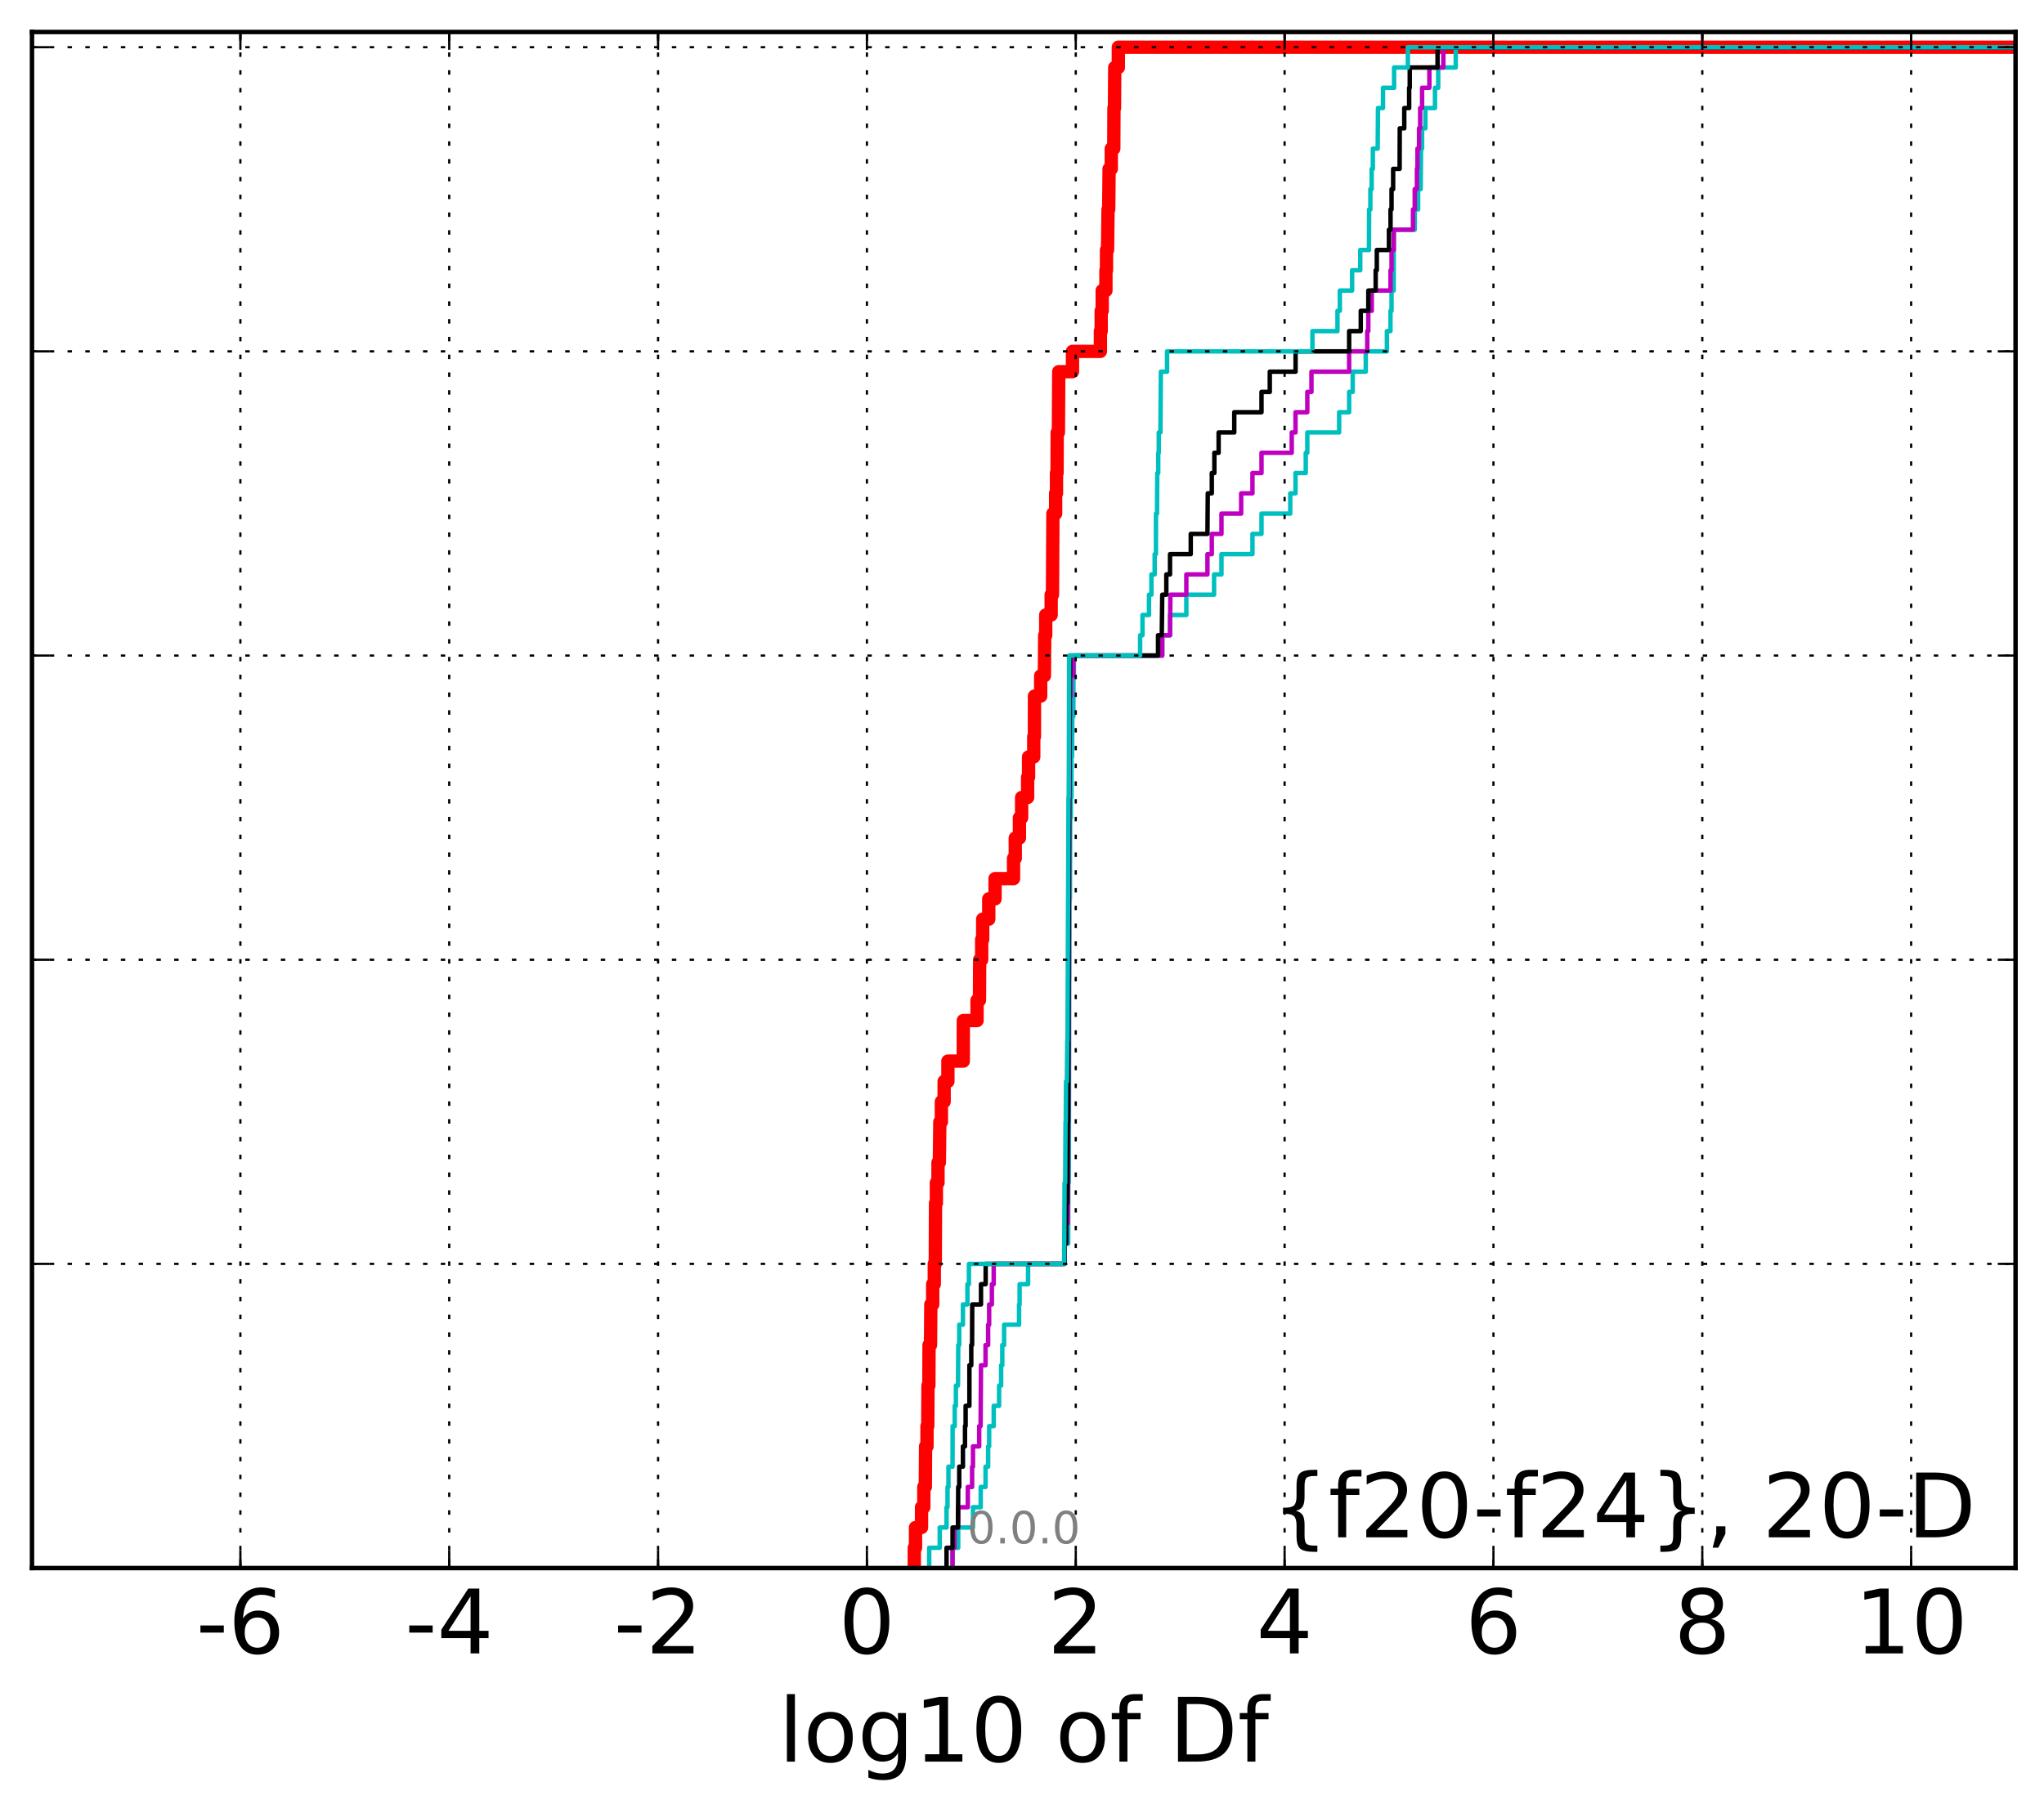 <?xml version="1.0" encoding="utf-8" standalone="no"?>
<!DOCTYPE svg PUBLIC "-//W3C//DTD SVG 1.1//EN"
  "http://www.w3.org/Graphics/SVG/1.1/DTD/svg11.dtd">
<!-- Created with matplotlib (http://matplotlib.org/) -->
<svg height="407pt" version="1.1" viewBox="0 0 460 407" width="460pt" xmlns="http://www.w3.org/2000/svg" xmlns:xlink="http://www.w3.org/1999/xlink">
 <defs>
  <style type="text/css">
*{stroke-linecap:butt;stroke-linejoin:round;stroke-miterlimit:100000;}
  </style>
 </defs>
 <g id="figure_1">
  <g id="patch_1">
   <path d="M 0 407.712 
L 460.8 407.712 
L 460.8 0 
L 0 0 
z
" style="fill:#ffffff;"/>
  </g>
  <g id="axes_1">
   <g id="patch_2">
    <path d="M 7.2 352.8 
L 453.6 352.8 
L 453.6 7.2 
L 7.2 7.2 
z
" style="fill:#ffffff;"/>
   </g>
   <g id="line2d_1">
    <path clip-path="url(#p90ff9273b4)" d="M 205.759 352.8 
L 205.759 348.238 
L 206.036 348.238 
L 206.036 343.675 
L 207.385 343.675 
L 207.385 339.113 
L 207.905 339.113 
L 207.905 334.55 
L 208.243 334.55 
L 208.298 325.426 
L 208.619 325.426 
L 208.619 320.863 
L 208.794 320.863 
L 208.842 311.739 
L 209.041 311.739 
L 209.079 302.614 
L 209.414 302.614 
L 209.48 293.489 
L 209.905 293.489 
L 209.905 288.927 
L 210.261 288.927 
L 210.261 284.364 
L 210.484 284.364 
L 210.539 270.677 
L 210.732 270.677 
L 210.732 266.115 
L 211.095 266.115 
L 211.095 261.552 
L 211.403 261.552 
L 211.506 252.428 
L 211.859 252.428 
L 211.859 247.865 
L 212.476 247.865 
L 212.476 243.303 
L 213.325 243.303 
L 213.325 238.741 
L 216.784 238.741 
L 216.795 229.616 
L 219.883 229.616 
L 219.883 225.053 
L 220.43 225.053 
L 220.476 215.929 
L 220.926 215.929 
L 220.926 211.366 
L 221.155 211.366 
L 221.155 206.804 
L 222.521 206.804 
L 222.521 202.242 
L 223.936 202.242 
L 223.936 197.679 
L 228.094 197.679 
L 228.094 193.117 
L 228.484 193.117 
L 228.484 188.554 
L 229.42 188.554 
L 229.42 183.992 
L 229.918 183.992 
L 229.918 179.43 
L 231.263 179.43 
L 231.263 174.867 
L 231.478 174.867 
L 231.478 170.305 
L 232.644 170.305 
L 232.644 165.743 
L 232.798 165.743 
L 232.805 156.618 
L 234.203 156.618 
L 234.203 152.055 
L 235.039 152.055 
L 235.111 142.931 
L 235.339 142.931 
L 235.339 138.368 
L 236.563 138.368 
L 236.563 133.806 
L 236.861 133.806 
L 236.957 115.556 
L 237.567 115.556 
L 237.567 110.994 
L 237.762 110.994 
L 237.762 106.432 
L 237.892 106.432 
L 237.925 97.307 
L 238.192 97.307 
L 238.27 83.62 
L 241.362 83.62 
L 241.362 79.057 
L 247.644 79.057 
L 247.644 74.495 
L 247.822 74.495 
L 247.822 69.933 
L 248.05 69.933 
L 248.05 65.37 
L 248.888 65.37 
L 248.888 60.808 
L 249.018 60.808 
L 249.018 56.246 
L 249.252 56.246 
L 249.361 47.121 
L 249.511 47.121 
L 249.599 37.996 
L 250.094 37.996 
L 250.094 33.434 
L 250.656 33.434 
L 250.694 24.309 
L 250.815 24.309 
L 250.87 15.184 
L 251.682 15.184 
L 251.682 10.622 
L 251.682 10.622 
L 453.6 10.622 
L 453.6 10.622 
" style="fill:none;stroke:#ff0000;stroke-linecap:square;stroke-width:3.0;"/>
   </g>
   <g id="line2d_2">
    <path clip-path="url(#p90ff9273b4)" d="M 214.37 352.8 
L 214.37 348.238 
L 215.645 348.238 
L 215.645 343.675 
L 218.967 343.675 
L 218.967 339.113 
L 220.708 339.113 
L 220.708 334.55 
L 221.794 334.55 
L 221.794 329.988 
L 222.379 329.988 
L 222.379 325.426 
L 222.607 325.426 
L 222.607 320.863 
L 223.632 320.863 
L 223.632 316.301 
L 224.845 316.301 
L 224.845 311.739 
L 225.303 311.739 
L 225.303 307.176 
L 225.564 307.176 
L 225.564 302.614 
L 225.972 302.614 
L 225.972 298.051 
L 229.337 298.051 
L 229.337 293.489 
L 229.466 293.489 
L 229.466 288.927 
L 231.371 288.927 
L 231.371 284.364 
L 239.57 284.364 
L 239.57 279.802 
L 240.394 279.802 
L 240.424 266.115 
L 240.533 266.115 
L 240.638 220.491 
L 240.658 220.491 
L 240.678 202.242 
L 240.786 202.242 
L 240.842 183.992 
L 240.989 183.992 
L 240.989 179.43 
L 241.131 179.43 
L 241.138 170.305 
L 241.257 170.305 
L 241.326 161.18 
L 241.553 161.18 
L 241.588 152.055 
L 241.677 152.055 
L 241.677 147.493 
L 261.564 147.493 
L 261.564 142.931 
L 263.311 142.931 
L 263.311 138.368 
L 266.985 138.368 
L 266.985 133.806 
L 273.222 133.806 
L 273.222 129.244 
L 274.89 129.244 
L 274.89 124.681 
L 281.865 124.681 
L 281.865 120.119 
L 283.901 120.119 
L 283.901 115.556 
L 290.369 115.556 
L 290.369 110.994 
L 291.556 110.994 
L 291.556 106.432 
L 293.859 106.432 
L 293.859 101.869 
L 294.209 101.869 
L 294.209 97.307 
L 301.369 97.307 
L 301.369 92.745 
L 303.624 92.745 
L 303.624 88.182 
L 304.425 88.182 
L 304.425 83.62 
L 307.361 83.62 
L 307.361 79.057 
L 312.12 79.057 
L 312.12 74.495 
L 312.923 74.495 
L 312.923 69.933 
L 313.167 69.933 
L 313.167 65.37 
L 313.649 65.37 
L 313.667 51.683 
L 318.384 51.683 
L 318.384 47.121 
L 319.143 47.121 
L 319.143 42.558 
L 319.717 42.558 
L 319.8 33.434 
L 320.041 33.434 
L 320.041 28.871 
L 320.781 28.871 
L 320.781 24.309 
L 322.941 24.309 
L 322.941 19.747 
L 323.669 19.747 
L 323.669 15.184 
L 327.613 15.184 
L 327.613 10.622 
L 327.613 10.622 
L 453.6 10.622 
L 453.6 10.622 
" style="fill:none;stroke:#00bfbf;stroke-linecap:square;"/>
   </g>
   <g id="line2d_3">
    <path clip-path="url(#p90ff9273b4)" d="M 214.37 352.8 
L 214.37 348.238 
L 214.806 348.238 
L 214.806 343.675 
L 215.645 343.675 
L 215.645 339.113 
L 217.805 339.113 
L 217.805 334.55 
L 218.769 334.55 
L 218.769 329.988 
L 218.967 329.988 
L 218.967 325.426 
L 220.366 325.426 
L 220.366 320.863 
L 220.68 320.863 
L 220.772 307.176 
L 221.794 307.176 
L 221.794 302.614 
L 222.379 302.614 
L 222.379 298.051 
L 222.607 298.051 
L 222.607 293.489 
L 223.219 293.489 
L 223.219 288.927 
L 223.632 288.927 
L 223.632 284.364 
L 239.57 284.364 
L 239.57 279.802 
L 239.986 279.802 
L 239.986 275.24 
L 240.3 275.24 
L 240.405 252.428 
L 240.424 252.428 
L 240.533 220.491 
L 240.552 220.491 
L 240.658 179.43 
L 240.675 179.43 
L 240.784 161.18 
L 240.823 161.18 
L 240.823 156.618 
L 240.989 156.618 
L 240.989 152.055 
L 241.553 152.055 
L 241.553 147.493 
L 261.564 147.493 
L 261.564 142.931 
L 263.311 142.931 
L 263.398 133.806 
L 266.985 133.806 
L 266.985 129.244 
L 271.734 129.244 
L 271.734 124.681 
L 272.715 124.681 
L 272.715 120.119 
L 274.89 120.119 
L 274.89 115.556 
L 279.324 115.556 
L 279.324 110.994 
L 281.865 110.994 
L 281.865 106.432 
L 283.901 106.432 
L 283.901 101.869 
L 290.706 101.869 
L 290.706 97.307 
L 291.556 97.307 
L 291.556 92.745 
L 294.209 92.745 
L 294.209 88.182 
L 295.14 88.182 
L 295.14 83.62 
L 303.624 83.62 
L 303.624 79.057 
L 307.699 79.057 
L 307.699 74.495 
L 307.938 74.495 
L 307.938 69.933 
L 308.717 69.933 
L 308.717 65.37 
L 312.939 65.37 
L 312.939 60.808 
L 313.167 60.808 
L 313.167 56.246 
L 313.667 56.246 
L 313.667 51.683 
L 317.989 51.683 
L 317.989 47.121 
L 318.384 47.121 
L 318.384 42.558 
L 318.873 42.558 
L 318.873 37.996 
L 318.999 37.996 
L 318.999 33.434 
L 319.353 33.434 
L 319.353 28.871 
L 319.608 28.871 
L 319.608 24.309 
L 320.041 24.309 
L 320.041 19.747 
L 321.68 19.747 
L 321.68 15.184 
L 324.824 15.184 
L 324.824 10.622 
L 324.824 10.622 
L 453.6 10.622 
L 453.6 10.622 
" style="fill:none;stroke:#bf00bf;stroke-linecap:square;"/>
   </g>
   <g id="line2d_4">
    <path clip-path="url(#p90ff9273b4)" d="M 213.017 352.8 
L 213.017 348.238 
L 214.37 348.238 
L 214.37 343.675 
L 215.592 343.675 
L 215.645 334.55 
L 215.875 334.55 
L 215.875 329.988 
L 216.708 329.988 
L 216.708 325.426 
L 217.172 325.426 
L 217.172 320.863 
L 217.312 320.863 
L 217.312 316.301 
L 218.16 316.301 
L 218.166 307.176 
L 218.582 307.176 
L 218.582 302.614 
L 218.769 302.614 
L 218.798 293.489 
L 220.772 293.489 
L 220.772 288.927 
L 221.822 288.927 
L 221.822 284.364 
L 239.57 284.364 
L 239.57 279.802 
L 239.905 279.802 
L 239.986 270.677 
L 240.196 270.677 
L 240.3 252.428 
L 240.377 252.428 
L 240.478 211.366 
L 240.51 211.366 
L 240.62 174.867 
L 240.63 174.867 
L 240.734 152.055 
L 240.807 152.055 
L 240.807 147.493 
L 260.615 147.493 
L 260.615 142.931 
L 261.453 142.931 
L 261.564 133.806 
L 262.482 133.806 
L 262.482 129.244 
L 263.313 129.244 
L 263.313 124.681 
L 267.975 124.681 
L 267.975 120.119 
L 271.734 120.119 
L 271.807 110.994 
L 272.715 110.994 
L 272.715 106.432 
L 273.291 106.432 
L 273.291 101.869 
L 274.25 101.869 
L 274.25 97.307 
L 277.77 97.307 
L 277.77 92.745 
L 283.901 92.745 
L 283.901 88.182 
L 285.764 88.182 
L 285.764 83.62 
L 291.569 83.62 
L 291.569 79.057 
L 303.624 79.057 
L 303.624 74.495 
L 306.239 74.495 
L 306.239 69.933 
L 307.938 69.933 
L 307.938 65.37 
L 309.593 65.37 
L 309.593 60.808 
L 309.85 60.808 
L 309.85 56.246 
L 312.578 56.246 
L 312.578 51.683 
L 312.939 51.683 
L 312.939 47.121 
L 313.167 47.121 
L 313.167 42.558 
L 313.527 42.558 
L 313.527 37.996 
L 314.983 37.996 
L 315.013 28.871 
L 316.03 28.871 
L 316.03 24.309 
L 317.128 24.309 
L 317.128 19.747 
L 317.263 19.747 
L 317.263 15.184 
L 323.518 15.184 
L 323.518 10.622 
L 323.518 10.622 
L 453.6 10.622 
L 453.6 10.622 
" style="fill:none;stroke:#000000;stroke-linecap:square;"/>
   </g>
   <g id="line2d_5">
    <path clip-path="url(#p90ff9273b4)" d="M 209.116 352.8 
L 209.116 348.238 
L 211.489 348.238 
L 211.489 343.675 
L 213.017 343.675 
L 213.017 339.113 
L 213.239 339.113 
L 213.239 334.55 
L 213.444 334.55 
L 213.444 329.988 
L 214.37 329.988 
L 214.386 320.863 
L 214.867 320.863 
L 214.867 316.301 
L 215.126 316.301 
L 215.126 311.739 
L 215.592 311.739 
L 215.659 302.614 
L 215.875 302.614 
L 215.875 298.051 
L 216.708 298.051 
L 216.708 293.489 
L 217.717 293.489 
L 217.717 288.927 
L 218.058 288.927 
L 218.058 284.364 
L 239.483 284.364 
L 239.581 266.115 
L 239.722 266.115 
L 239.797 252.428 
L 239.849 252.428 
L 239.908 243.303 
L 240.105 243.303 
L 240.19 234.178 
L 240.243 234.178 
L 240.352 206.804 
L 240.355 206.804 
L 240.465 179.43 
L 240.528 179.43 
L 240.612 147.493 
L 256.582 147.493 
L 256.582 142.931 
L 257.113 142.931 
L 257.113 138.368 
L 258.58 138.368 
L 258.58 133.806 
L 259.123 133.806 
L 259.123 129.244 
L 259.856 129.244 
L 259.856 124.681 
L 260.143 124.681 
L 260.154 115.556 
L 260.387 115.556 
L 260.442 106.432 
L 260.66 106.432 
L 260.66 101.869 
L 260.781 101.869 
L 260.781 97.307 
L 261.153 97.307 
L 261.255 83.62 
L 262.647 83.62 
L 262.647 79.057 
L 295.36 79.057 
L 295.36 74.495 
L 300.998 74.495 
L 300.998 69.933 
L 301.531 69.933 
L 301.531 65.37 
L 304.292 65.37 
L 304.292 60.808 
L 306.122 60.808 
L 306.122 56.246 
L 308.085 56.246 
L 308.115 47.121 
L 308.4 47.121 
L 308.4 42.558 
L 308.695 42.558 
L 308.695 37.996 
L 308.961 37.996 
L 308.961 33.434 
L 310.045 33.434 
L 310.115 24.309 
L 311.241 24.309 
L 311.241 19.747 
L 313.74 19.747 
L 313.74 15.184 
L 316.84 15.184 
L 316.84 10.622 
L 316.84 10.622 
L 453.6 10.622 
L 453.6 10.622 
" style="fill:none;stroke:#00bfbf;stroke-linecap:square;"/>
   </g>
   <g id="patch_3">
    <path d="M 7.2 7.2 
L 453.6 7.2 
" style="fill:none;stroke:#000000;stroke-linecap:square;stroke-linejoin:miter;"/>
   </g>
   <g id="patch_4">
    <path d="M 453.6 352.8 
L 453.6 7.2 
" style="fill:none;stroke:#000000;stroke-linecap:square;stroke-linejoin:miter;"/>
   </g>
   <g id="patch_5">
    <path d="M 7.2 352.8 
L 453.6 352.8 
" style="fill:none;stroke:#000000;stroke-linecap:square;stroke-linejoin:miter;"/>
   </g>
   <g id="patch_6">
    <path d="M 7.2 352.8 
L 7.2 7.2 
" style="fill:none;stroke:#000000;stroke-linecap:square;stroke-linejoin:miter;"/>
   </g>
   <g id="matplotlib.axis_1">
    <g id="xtick_1"/>
    <g id="xtick_2">
     <g id="line2d_6">
      <path clip-path="url(#p90ff9273b4)" d="M 54.099 352.8 
L 54.099 7.2 
" style="fill:none;stroke:#000000;stroke-dasharray:1,3;stroke-dashoffset:0.0;stroke-width:0.5;"/>
     </g>
     <g id="line2d_7">
      <defs>
       <path d="M 0 0 
L 0 -4 
" id="m979570e53e" style="stroke:#000000;stroke-width:0.5;"/>
      </defs>
      <g>
       <use style="stroke:#000000;stroke-width:0.5;" x="54.099" xlink:href="#m979570e53e" y="352.8"/>
      </g>
     </g>
     <g id="line2d_8">
      <defs>
       <path d="M 0 0 
L 0 4 
" id="m83217bf978" style="stroke:#000000;stroke-width:0.5;"/>
      </defs>
      <g>
       <use style="stroke:#000000;stroke-width:0.5;" x="54.099" xlink:href="#m83217bf978" y="7.2"/>
      </g>
     </g>
     <g id="text_1">
      <!-- -6 -->
      <defs>
       <path d="M 33.016 40.375 
Q 26.375 40.375 22.484 35.828 
Q 18.609 31.297 18.609 23.391 
Q 18.609 15.531 22.484 10.953 
Q 26.375 6.391 33.016 6.391 
Q 39.656 6.391 43.531 10.953 
Q 47.406 15.531 47.406 23.391 
Q 47.406 31.297 43.531 35.828 
Q 39.656 40.375 33.016 40.375 
M 52.594 71.297 
L 52.594 62.312 
Q 48.875 64.062 45.094 64.984 
Q 41.312 65.922 37.594 65.922 
Q 27.828 65.922 22.672 59.328 
Q 17.531 52.734 16.797 39.406 
Q 19.672 43.656 24.016 45.922 
Q 28.375 48.188 33.594 48.188 
Q 44.578 48.188 50.953 41.516 
Q 57.328 34.859 57.328 23.391 
Q 57.328 12.156 50.688 5.359 
Q 44.047 -1.422 33.016 -1.422 
Q 20.359 -1.422 13.672 8.266 
Q 6.984 17.969 6.984 36.375 
Q 6.984 53.656 15.188 63.938 
Q 23.391 74.219 37.203 74.219 
Q 40.922 74.219 44.703 73.484 
Q 48.484 72.75 52.594 71.297 
" id="BitstreamVeraSans-Roman-36"/>
       <path d="M 4.891 31.391 
L 31.203 31.391 
L 31.203 23.391 
L 4.891 23.391 
z
" id="BitstreamVeraSans-Roman-2d"/>
      </defs>
      <g transform="translate(44.128 371.997)scale(0.2 -0.2)">
       <use xlink:href="#BitstreamVeraSans-Roman-2d"/>
       <use x="36.084" xlink:href="#BitstreamVeraSans-Roman-36"/>
      </g>
     </g>
    </g>
    <g id="xtick_3">
     <g id="line2d_9">
      <path clip-path="url(#p90ff9273b4)" d="M 101.099 352.8 
L 101.099 7.2 
" style="fill:none;stroke:#000000;stroke-dasharray:1,3;stroke-dashoffset:0.0;stroke-width:0.5;"/>
     </g>
     <g id="line2d_10">
      <g>
       <use style="stroke:#000000;stroke-width:0.5;" x="101.099" xlink:href="#m979570e53e" y="352.8"/>
      </g>
     </g>
     <g id="line2d_11">
      <g>
       <use style="stroke:#000000;stroke-width:0.5;" x="101.099" xlink:href="#m83217bf978" y="7.2"/>
      </g>
     </g>
     <g id="text_2">
      <!-- -4 -->
      <defs>
       <path d="M 37.797 64.312 
L 12.891 25.391 
L 37.797 25.391 
z
M 35.203 72.906 
L 47.609 72.906 
L 47.609 25.391 
L 58.016 25.391 
L 58.016 17.188 
L 47.609 17.188 
L 47.609 0 
L 37.797 0 
L 37.797 17.188 
L 4.891 17.188 
L 4.891 26.703 
z
" id="BitstreamVeraSans-Roman-34"/>
      </defs>
      <g transform="translate(91.128 371.997)scale(0.2 -0.2)">
       <use xlink:href="#BitstreamVeraSans-Roman-2d"/>
       <use x="36.084" xlink:href="#BitstreamVeraSans-Roman-34"/>
      </g>
     </g>
    </g>
    <g id="xtick_4">
     <g id="line2d_12">
      <path clip-path="url(#p90ff9273b4)" d="M 148.099 352.8 
L 148.099 7.2 
" style="fill:none;stroke:#000000;stroke-dasharray:1,3;stroke-dashoffset:0.0;stroke-width:0.5;"/>
     </g>
     <g id="line2d_13">
      <g>
       <use style="stroke:#000000;stroke-width:0.5;" x="148.099" xlink:href="#m979570e53e" y="352.8"/>
      </g>
     </g>
     <g id="line2d_14">
      <g>
       <use style="stroke:#000000;stroke-width:0.5;" x="148.099" xlink:href="#m83217bf978" y="7.2"/>
      </g>
     </g>
     <g id="text_3">
      <!-- -2 -->
      <defs>
       <path d="M 19.188 8.297 
L 53.609 8.297 
L 53.609 0 
L 7.328 0 
L 7.328 8.297 
Q 12.938 14.109 22.625 23.891 
Q 32.328 33.688 34.812 36.531 
Q 39.547 41.844 41.422 45.531 
Q 43.312 49.219 43.312 52.781 
Q 43.312 58.594 39.234 62.25 
Q 35.156 65.922 28.609 65.922 
Q 23.969 65.922 18.812 64.312 
Q 13.672 62.703 7.812 59.422 
L 7.812 69.391 
Q 13.766 71.781 18.938 73 
Q 24.125 74.219 28.422 74.219 
Q 39.75 74.219 46.484 68.547 
Q 53.219 62.891 53.219 53.422 
Q 53.219 48.922 51.531 44.891 
Q 49.859 40.875 45.406 35.406 
Q 44.188 33.984 37.641 27.219 
Q 31.109 20.453 19.188 8.297 
" id="BitstreamVeraSans-Roman-32"/>
      </defs>
      <g transform="translate(138.129 371.997)scale(0.2 -0.2)">
       <use xlink:href="#BitstreamVeraSans-Roman-2d"/>
       <use x="36.084" xlink:href="#BitstreamVeraSans-Roman-32"/>
      </g>
     </g>
    </g>
    <g id="xtick_5">
     <g id="line2d_15">
      <path clip-path="url(#p90ff9273b4)" d="M 195.099 352.8 
L 195.099 7.2 
" style="fill:none;stroke:#000000;stroke-dasharray:1,3;stroke-dashoffset:0.0;stroke-width:0.5;"/>
     </g>
     <g id="line2d_16">
      <g>
       <use style="stroke:#000000;stroke-width:0.5;" x="195.099" xlink:href="#m979570e53e" y="352.8"/>
      </g>
     </g>
     <g id="line2d_17">
      <g>
       <use style="stroke:#000000;stroke-width:0.5;" x="195.099" xlink:href="#m83217bf978" y="7.2"/>
      </g>
     </g>
     <g id="text_4">
      <!-- 0 -->
      <defs>
       <path d="M 31.781 66.406 
Q 24.172 66.406 20.328 58.906 
Q 16.5 51.422 16.5 36.375 
Q 16.5 21.391 20.328 13.891 
Q 24.172 6.391 31.781 6.391 
Q 39.453 6.391 43.281 13.891 
Q 47.125 21.391 47.125 36.375 
Q 47.125 51.422 43.281 58.906 
Q 39.453 66.406 31.781 66.406 
M 31.781 74.219 
Q 44.047 74.219 50.516 64.516 
Q 56.984 54.828 56.984 36.375 
Q 56.984 17.969 50.516 8.266 
Q 44.047 -1.422 31.781 -1.422 
Q 19.531 -1.422 13.062 8.266 
Q 6.594 17.969 6.594 36.375 
Q 6.594 54.828 13.062 64.516 
Q 19.531 74.219 31.781 74.219 
" id="BitstreamVeraSans-Roman-30"/>
      </defs>
      <g transform="translate(188.737 371.997)scale(0.2 -0.2)">
       <use xlink:href="#BitstreamVeraSans-Roman-30"/>
      </g>
     </g>
    </g>
    <g id="xtick_6">
     <g id="line2d_18">
      <path clip-path="url(#p90ff9273b4)" d="M 242.099 352.8 
L 242.099 7.2 
" style="fill:none;stroke:#000000;stroke-dasharray:1,3;stroke-dashoffset:0.0;stroke-width:0.5;"/>
     </g>
     <g id="line2d_19">
      <g>
       <use style="stroke:#000000;stroke-width:0.5;" x="242.099" xlink:href="#m979570e53e" y="352.8"/>
      </g>
     </g>
     <g id="line2d_20">
      <g>
       <use style="stroke:#000000;stroke-width:0.5;" x="242.099" xlink:href="#m83217bf978" y="7.2"/>
      </g>
     </g>
     <g id="text_5">
      <!-- 2 -->
      <g transform="translate(235.737 371.997)scale(0.2 -0.2)">
       <use xlink:href="#BitstreamVeraSans-Roman-32"/>
      </g>
     </g>
    </g>
    <g id="xtick_7">
     <g id="line2d_21">
      <path clip-path="url(#p90ff9273b4)" d="M 289.099 352.8 
L 289.099 7.2 
" style="fill:none;stroke:#000000;stroke-dasharray:1,3;stroke-dashoffset:0.0;stroke-width:0.5;"/>
     </g>
     <g id="line2d_22">
      <g>
       <use style="stroke:#000000;stroke-width:0.5;" x="289.099" xlink:href="#m979570e53e" y="352.8"/>
      </g>
     </g>
     <g id="line2d_23">
      <g>
       <use style="stroke:#000000;stroke-width:0.5;" x="289.099" xlink:href="#m83217bf978" y="7.2"/>
      </g>
     </g>
     <g id="text_6">
      <!-- 4 -->
      <g transform="translate(282.737 371.997)scale(0.2 -0.2)">
       <use xlink:href="#BitstreamVeraSans-Roman-34"/>
      </g>
     </g>
    </g>
    <g id="xtick_8">
     <g id="line2d_24">
      <path clip-path="url(#p90ff9273b4)" d="M 336.1 352.8 
L 336.1 7.2 
" style="fill:none;stroke:#000000;stroke-dasharray:1,3;stroke-dashoffset:0.0;stroke-width:0.5;"/>
     </g>
     <g id="line2d_25">
      <g>
       <use style="stroke:#000000;stroke-width:0.5;" x="336.1" xlink:href="#m979570e53e" y="352.8"/>
      </g>
     </g>
     <g id="line2d_26">
      <g>
       <use style="stroke:#000000;stroke-width:0.5;" x="336.1" xlink:href="#m83217bf978" y="7.2"/>
      </g>
     </g>
     <g id="text_7">
      <!-- 6 -->
      <g transform="translate(329.737 371.997)scale(0.2 -0.2)">
       <use xlink:href="#BitstreamVeraSans-Roman-36"/>
      </g>
     </g>
    </g>
    <g id="xtick_9">
     <g id="line2d_27">
      <path clip-path="url(#p90ff9273b4)" d="M 383.1 352.8 
L 383.1 7.2 
" style="fill:none;stroke:#000000;stroke-dasharray:1,3;stroke-dashoffset:0.0;stroke-width:0.5;"/>
     </g>
     <g id="line2d_28">
      <g>
       <use style="stroke:#000000;stroke-width:0.5;" x="383.1" xlink:href="#m979570e53e" y="352.8"/>
      </g>
     </g>
     <g id="line2d_29">
      <g>
       <use style="stroke:#000000;stroke-width:0.5;" x="383.1" xlink:href="#m83217bf978" y="7.2"/>
      </g>
     </g>
     <g id="text_8">
      <!-- 8 -->
      <defs>
       <path d="M 31.781 34.625 
Q 24.75 34.625 20.719 30.859 
Q 16.703 27.094 16.703 20.516 
Q 16.703 13.922 20.719 10.156 
Q 24.75 6.391 31.781 6.391 
Q 38.812 6.391 42.859 10.172 
Q 46.922 13.969 46.922 20.516 
Q 46.922 27.094 42.891 30.859 
Q 38.875 34.625 31.781 34.625 
M 21.922 38.812 
Q 15.578 40.375 12.031 44.719 
Q 8.5 49.078 8.5 55.328 
Q 8.5 64.062 14.719 69.141 
Q 20.953 74.219 31.781 74.219 
Q 42.672 74.219 48.875 69.141 
Q 55.078 64.062 55.078 55.328 
Q 55.078 49.078 51.531 44.719 
Q 48 40.375 41.703 38.812 
Q 48.828 37.156 52.797 32.312 
Q 56.781 27.484 56.781 20.516 
Q 56.781 9.906 50.312 4.234 
Q 43.844 -1.422 31.781 -1.422 
Q 19.734 -1.422 13.25 4.234 
Q 6.781 9.906 6.781 20.516 
Q 6.781 27.484 10.781 32.312 
Q 14.797 37.156 21.922 38.812 
M 18.312 54.391 
Q 18.312 48.734 21.844 45.562 
Q 25.391 42.391 31.781 42.391 
Q 38.141 42.391 41.719 45.562 
Q 45.312 48.734 45.312 54.391 
Q 45.312 60.062 41.719 63.234 
Q 38.141 66.406 31.781 66.406 
Q 25.391 66.406 21.844 63.234 
Q 18.312 60.062 18.312 54.391 
" id="BitstreamVeraSans-Roman-38"/>
      </defs>
      <g transform="translate(376.737 371.997)scale(0.2 -0.2)">
       <use xlink:href="#BitstreamVeraSans-Roman-38"/>
      </g>
     </g>
    </g>
    <g id="xtick_10">
     <g id="line2d_30">
      <path clip-path="url(#p90ff9273b4)" d="M 430.1 352.8 
L 430.1 7.2 
" style="fill:none;stroke:#000000;stroke-dasharray:1,3;stroke-dashoffset:0.0;stroke-width:0.5;"/>
     </g>
     <g id="line2d_31">
      <g>
       <use style="stroke:#000000;stroke-width:0.5;" x="430.1" xlink:href="#m979570e53e" y="352.8"/>
      </g>
     </g>
     <g id="line2d_32">
      <g>
       <use style="stroke:#000000;stroke-width:0.5;" x="430.1" xlink:href="#m83217bf978" y="7.2"/>
      </g>
     </g>
     <g id="text_9">
      <!-- 10 -->
      <defs>
       <path d="M 12.406 8.297 
L 28.516 8.297 
L 28.516 63.922 
L 10.984 60.406 
L 10.984 69.391 
L 28.422 72.906 
L 38.281 72.906 
L 38.281 8.297 
L 54.391 8.297 
L 54.391 0 
L 12.406 0 
z
" id="BitstreamVeraSans-Roman-31"/>
      </defs>
      <g transform="translate(417.375 371.997)scale(0.2 -0.2)">
       <use xlink:href="#BitstreamVeraSans-Roman-31"/>
       <use x="63.623" xlink:href="#BitstreamVeraSans-Roman-30"/>
      </g>
     </g>
    </g>
    <g id="xtick_11"/>
    <g id="xtick_12">
     <g id="line2d_33">
      <defs>
       <path d="M 0 0 
L 0 -2 
" id="me7c9d9f5e3" style="stroke:#000000;stroke-width:0.5;"/>
      </defs>
      <g>
       <use style="stroke:#000000;stroke-width:0.5;" x="54.099" xlink:href="#me7c9d9f5e3" y="352.8"/>
      </g>
     </g>
     <g id="line2d_34">
      <defs>
       <path d="M 0 0 
L 0 2 
" id="m1305dd8769" style="stroke:#000000;stroke-width:0.5;"/>
      </defs>
      <g>
       <use style="stroke:#000000;stroke-width:0.5;" x="54.099" xlink:href="#m1305dd8769" y="7.2"/>
      </g>
     </g>
    </g>
    <g id="xtick_13">
     <g id="line2d_35">
      <g>
       <use style="stroke:#000000;stroke-width:0.5;" x="101.099" xlink:href="#me7c9d9f5e3" y="352.8"/>
      </g>
     </g>
     <g id="line2d_36">
      <g>
       <use style="stroke:#000000;stroke-width:0.5;" x="101.099" xlink:href="#m1305dd8769" y="7.2"/>
      </g>
     </g>
    </g>
    <g id="xtick_14">
     <g id="line2d_37">
      <g>
       <use style="stroke:#000000;stroke-width:0.5;" x="148.099" xlink:href="#me7c9d9f5e3" y="352.8"/>
      </g>
     </g>
     <g id="line2d_38">
      <g>
       <use style="stroke:#000000;stroke-width:0.5;" x="148.099" xlink:href="#m1305dd8769" y="7.2"/>
      </g>
     </g>
    </g>
    <g id="xtick_15">
     <g id="line2d_39">
      <g>
       <use style="stroke:#000000;stroke-width:0.5;" x="195.099" xlink:href="#me7c9d9f5e3" y="352.8"/>
      </g>
     </g>
     <g id="line2d_40">
      <g>
       <use style="stroke:#000000;stroke-width:0.5;" x="195.099" xlink:href="#m1305dd8769" y="7.2"/>
      </g>
     </g>
    </g>
    <g id="xtick_16">
     <g id="line2d_41">
      <g>
       <use style="stroke:#000000;stroke-width:0.5;" x="242.099" xlink:href="#me7c9d9f5e3" y="352.8"/>
      </g>
     </g>
     <g id="line2d_42">
      <g>
       <use style="stroke:#000000;stroke-width:0.5;" x="242.099" xlink:href="#m1305dd8769" y="7.2"/>
      </g>
     </g>
    </g>
    <g id="xtick_17">
     <g id="line2d_43">
      <g>
       <use style="stroke:#000000;stroke-width:0.5;" x="289.099" xlink:href="#me7c9d9f5e3" y="352.8"/>
      </g>
     </g>
     <g id="line2d_44">
      <g>
       <use style="stroke:#000000;stroke-width:0.5;" x="289.099" xlink:href="#m1305dd8769" y="7.2"/>
      </g>
     </g>
    </g>
    <g id="xtick_18">
     <g id="line2d_45">
      <g>
       <use style="stroke:#000000;stroke-width:0.5;" x="336.1" xlink:href="#me7c9d9f5e3" y="352.8"/>
      </g>
     </g>
     <g id="line2d_46">
      <g>
       <use style="stroke:#000000;stroke-width:0.5;" x="336.1" xlink:href="#m1305dd8769" y="7.2"/>
      </g>
     </g>
    </g>
    <g id="xtick_19">
     <g id="line2d_47">
      <g>
       <use style="stroke:#000000;stroke-width:0.5;" x="383.1" xlink:href="#me7c9d9f5e3" y="352.8"/>
      </g>
     </g>
     <g id="line2d_48">
      <g>
       <use style="stroke:#000000;stroke-width:0.5;" x="383.1" xlink:href="#m1305dd8769" y="7.2"/>
      </g>
     </g>
    </g>
    <g id="xtick_20">
     <g id="line2d_49">
      <g>
       <use style="stroke:#000000;stroke-width:0.5;" x="430.1" xlink:href="#me7c9d9f5e3" y="352.8"/>
      </g>
     </g>
     <g id="line2d_50">
      <g>
       <use style="stroke:#000000;stroke-width:0.5;" x="430.1" xlink:href="#m1305dd8769" y="7.2"/>
      </g>
     </g>
    </g>
    <g id="text_10">
     <!-- log10 of Df -->
     <defs>
      <path id="BitstreamVeraSans-Roman-20"/>
      <path d="M 30.609 48.391 
Q 23.391 48.391 19.188 42.75 
Q 14.984 37.109 14.984 27.297 
Q 14.984 17.484 19.156 11.844 
Q 23.344 6.203 30.609 6.203 
Q 37.797 6.203 41.984 11.859 
Q 46.188 17.531 46.188 27.297 
Q 46.188 37.016 41.984 42.703 
Q 37.797 48.391 30.609 48.391 
M 30.609 56 
Q 42.328 56 49.016 48.375 
Q 55.719 40.766 55.719 27.297 
Q 55.719 13.875 49.016 6.219 
Q 42.328 -1.422 30.609 -1.422 
Q 18.844 -1.422 12.172 6.219 
Q 5.516 13.875 5.516 27.297 
Q 5.516 40.766 12.172 48.375 
Q 18.844 56 30.609 56 
" id="BitstreamVeraSans-Roman-6f"/>
      <path d="M 9.422 75.984 
L 18.406 75.984 
L 18.406 0 
L 9.422 0 
z
" id="BitstreamVeraSans-Roman-6c"/>
      <path d="M 19.672 64.797 
L 19.672 8.109 
L 31.594 8.109 
Q 46.688 8.109 53.688 14.938 
Q 60.688 21.781 60.688 36.531 
Q 60.688 51.172 53.688 57.984 
Q 46.688 64.797 31.594 64.797 
z
M 9.812 72.906 
L 30.078 72.906 
Q 51.266 72.906 61.172 64.094 
Q 71.094 55.281 71.094 36.531 
Q 71.094 17.672 61.125 8.828 
Q 51.172 0 30.078 0 
L 9.812 0 
z
" id="BitstreamVeraSans-Roman-44"/>
      <path d="M 45.406 27.984 
Q 45.406 37.75 41.375 43.109 
Q 37.359 48.484 30.078 48.484 
Q 22.859 48.484 18.828 43.109 
Q 14.797 37.75 14.797 27.984 
Q 14.797 18.266 18.828 12.891 
Q 22.859 7.516 30.078 7.516 
Q 37.359 7.516 41.375 12.891 
Q 45.406 18.266 45.406 27.984 
M 54.391 6.781 
Q 54.391 -7.172 48.188 -13.984 
Q 42 -20.797 29.203 -20.797 
Q 24.469 -20.797 20.266 -20.094 
Q 16.062 -19.391 12.109 -17.922 
L 12.109 -9.188 
Q 16.062 -11.328 19.922 -12.344 
Q 23.781 -13.375 27.781 -13.375 
Q 36.625 -13.375 41.016 -8.766 
Q 45.406 -4.156 45.406 5.172 
L 45.406 9.625 
Q 42.625 4.781 38.281 2.391 
Q 33.938 0 27.875 0 
Q 17.828 0 11.672 7.656 
Q 5.516 15.328 5.516 27.984 
Q 5.516 40.672 11.672 48.328 
Q 17.828 56 27.875 56 
Q 33.938 56 38.281 53.609 
Q 42.625 51.219 45.406 46.391 
L 45.406 54.688 
L 54.391 54.688 
z
" id="BitstreamVeraSans-Roman-67"/>
      <path d="M 37.109 75.984 
L 37.109 68.5 
L 28.516 68.5 
Q 23.688 68.5 21.797 66.547 
Q 19.922 64.594 19.922 59.516 
L 19.922 54.688 
L 34.719 54.688 
L 34.719 47.703 
L 19.922 47.703 
L 19.922 0 
L 10.891 0 
L 10.891 47.703 
L 2.297 47.703 
L 2.297 54.688 
L 10.891 54.688 
L 10.891 58.5 
Q 10.891 67.625 15.141 71.797 
Q 19.391 75.984 28.609 75.984 
z
" id="BitstreamVeraSans-Roman-66"/>
     </defs>
     <g transform="translate(175.214 396.353)scale(0.2 -0.2)">
      <use xlink:href="#BitstreamVeraSans-Roman-6c"/>
      <use x="27.783" xlink:href="#BitstreamVeraSans-Roman-6f"/>
      <use x="88.965" xlink:href="#BitstreamVeraSans-Roman-67"/>
      <use x="152.441" xlink:href="#BitstreamVeraSans-Roman-31"/>
      <use x="216.064" xlink:href="#BitstreamVeraSans-Roman-30"/>
      <use x="279.688" xlink:href="#BitstreamVeraSans-Roman-20"/>
      <use x="311.475" xlink:href="#BitstreamVeraSans-Roman-6f"/>
      <use x="372.656" xlink:href="#BitstreamVeraSans-Roman-66"/>
      <use x="407.861" xlink:href="#BitstreamVeraSans-Roman-20"/>
      <use x="439.648" xlink:href="#BitstreamVeraSans-Roman-44"/>
      <use x="516.65" xlink:href="#BitstreamVeraSans-Roman-66"/>
     </g>
    </g>
   </g>
   <g id="matplotlib.axis_2">
    <g id="ytick_1">
     <g id="line2d_51">
      <path clip-path="url(#p90ff9273b4)" d="M 7.2 352.8 
L 453.6 352.8 
" style="fill:none;stroke:#000000;stroke-dasharray:1,3;stroke-dashoffset:0.0;stroke-width:0.5;"/>
     </g>
     <g id="line2d_52">
      <defs>
       <path d="M 0 0 
L 4 0 
" id="mbb76b855d7" style="stroke:#000000;stroke-width:0.5;"/>
      </defs>
      <g>
       <use style="stroke:#000000;stroke-width:0.5;" x="7.2" xlink:href="#mbb76b855d7" y="352.8"/>
      </g>
     </g>
     <g id="line2d_53">
      <defs>
       <path d="M 0 0 
L -4 0 
" id="maa5693177f" style="stroke:#000000;stroke-width:0.5;"/>
      </defs>
      <g>
       <use style="stroke:#000000;stroke-width:0.5;" x="453.6" xlink:href="#maa5693177f" y="352.8"/>
      </g>
     </g>
    </g>
    <g id="ytick_2">
     <g id="line2d_54">
      <path clip-path="url(#p90ff9273b4)" d="M 7.2 284.364 
L 453.6 284.364 
" style="fill:none;stroke:#000000;stroke-dasharray:1,3;stroke-dashoffset:0.0;stroke-width:0.5;"/>
     </g>
     <g id="line2d_55">
      <g>
       <use style="stroke:#000000;stroke-width:0.5;" x="7.2" xlink:href="#mbb76b855d7" y="284.364"/>
      </g>
     </g>
     <g id="line2d_56">
      <g>
       <use style="stroke:#000000;stroke-width:0.5;" x="453.6" xlink:href="#maa5693177f" y="284.364"/>
      </g>
     </g>
    </g>
    <g id="ytick_3">
     <g id="line2d_57">
      <path clip-path="url(#p90ff9273b4)" d="M 7.2 215.929 
L 453.6 215.929 
" style="fill:none;stroke:#000000;stroke-dasharray:1,3;stroke-dashoffset:0.0;stroke-width:0.5;"/>
     </g>
     <g id="line2d_58">
      <g>
       <use style="stroke:#000000;stroke-width:0.5;" x="7.2" xlink:href="#mbb76b855d7" y="215.929"/>
      </g>
     </g>
     <g id="line2d_59">
      <g>
       <use style="stroke:#000000;stroke-width:0.5;" x="453.6" xlink:href="#maa5693177f" y="215.929"/>
      </g>
     </g>
    </g>
    <g id="ytick_4">
     <g id="line2d_60">
      <path clip-path="url(#p90ff9273b4)" d="M 7.2 147.493 
L 453.6 147.493 
" style="fill:none;stroke:#000000;stroke-dasharray:1,3;stroke-dashoffset:0.0;stroke-width:0.5;"/>
     </g>
     <g id="line2d_61">
      <g>
       <use style="stroke:#000000;stroke-width:0.5;" x="7.2" xlink:href="#mbb76b855d7" y="147.493"/>
      </g>
     </g>
     <g id="line2d_62">
      <g>
       <use style="stroke:#000000;stroke-width:0.5;" x="453.6" xlink:href="#maa5693177f" y="147.493"/>
      </g>
     </g>
    </g>
    <g id="ytick_5">
     <g id="line2d_63">
      <path clip-path="url(#p90ff9273b4)" d="M 7.2 79.057 
L 453.6 79.057 
" style="fill:none;stroke:#000000;stroke-dasharray:1,3;stroke-dashoffset:0.0;stroke-width:0.5;"/>
     </g>
     <g id="line2d_64">
      <g>
       <use style="stroke:#000000;stroke-width:0.5;" x="7.2" xlink:href="#mbb76b855d7" y="79.057"/>
      </g>
     </g>
     <g id="line2d_65">
      <g>
       <use style="stroke:#000000;stroke-width:0.5;" x="453.6" xlink:href="#maa5693177f" y="79.057"/>
      </g>
     </g>
    </g>
    <g id="ytick_6">
     <g id="line2d_66">
      <path clip-path="url(#p90ff9273b4)" d="M 7.2 10.622 
L 453.6 10.622 
" style="fill:none;stroke:#000000;stroke-dasharray:1,3;stroke-dashoffset:0.0;stroke-width:0.5;"/>
     </g>
     <g id="line2d_67">
      <g>
       <use style="stroke:#000000;stroke-width:0.5;" x="7.2" xlink:href="#mbb76b855d7" y="10.622"/>
      </g>
     </g>
     <g id="line2d_68">
      <g>
       <use style="stroke:#000000;stroke-width:0.5;" x="453.6" xlink:href="#maa5693177f" y="10.622"/>
      </g>
     </g>
    </g>
   </g>
   <g id="text_11">
    <!-- {f20-f24}, 20-D -->
    <defs>
     <path d="M 12.5 -9.281 
L 15.922 -9.281 
Q 22.75 -9.281 24.828 -7.172 
Q 26.906 -5.078 26.906 1.906 
L 26.906 14.016 
Q 26.906 21.625 29.094 25.094 
Q 31.297 28.562 36.719 29.891 
Q 31.297 31.109 29.094 34.562 
Q 26.906 38.031 26.906 45.703 
L 26.906 57.812 
Q 26.906 64.75 24.828 66.875 
Q 22.75 69 15.922 69 
L 12.5 69 
L 12.5 75.984 
L 15.578 75.984 
Q 27.734 75.984 31.812 72.391 
Q 35.891 68.797 35.891 58.016 
L 35.891 46.297 
Q 35.891 39.016 38.516 36.203 
Q 41.156 33.406 48.094 33.406 
L 51.125 33.406 
L 51.125 26.422 
L 48.094 26.422 
Q 41.156 26.422 38.516 23.578 
Q 35.891 20.75 35.891 13.375 
L 35.891 1.703 
Q 35.891 -9.078 31.812 -12.688 
Q 27.734 -16.312 15.578 -16.312 
L 12.5 -16.312 
z
" id="BitstreamVeraSans-Roman-7d"/>
     <path d="M 51.125 -9.281 
L 51.125 -16.312 
L 48.094 -16.312 
Q 35.938 -16.312 31.812 -12.688 
Q 27.688 -9.078 27.688 1.703 
L 27.688 13.375 
Q 27.688 20.75 25.047 23.578 
Q 22.406 26.422 15.484 26.422 
L 12.5 26.422 
L 12.5 33.406 
L 15.484 33.406 
Q 22.469 33.406 25.078 36.203 
Q 27.688 39.016 27.688 46.297 
L 27.688 58.016 
Q 27.688 68.797 31.812 72.391 
Q 35.938 75.984 48.094 75.984 
L 51.125 75.984 
L 51.125 69 
L 47.797 69 
Q 40.922 69 38.812 66.844 
Q 36.719 64.703 36.719 57.812 
L 36.719 45.703 
Q 36.719 38.031 34.5 34.562 
Q 32.281 31.109 26.906 29.891 
Q 32.328 28.562 34.516 25.094 
Q 36.719 21.625 36.719 14.016 
L 36.719 1.906 
Q 36.719 -4.984 38.812 -7.125 
Q 40.922 -9.281 47.797 -9.281 
z
" id="BitstreamVeraSans-Roman-7b"/>
     <path d="M 11.719 12.406 
L 22.016 12.406 
L 22.016 4 
L 14.016 -11.625 
L 7.719 -11.625 
L 11.719 4 
z
" id="BitstreamVeraSans-Roman-2c"/>
    </defs>
    <g transform="translate(286.247 345.888)scale(0.2 -0.2)">
     <use xlink:href="#BitstreamVeraSans-Roman-7b"/>
     <use x="63.623" xlink:href="#BitstreamVeraSans-Roman-66"/>
     <use x="98.828" xlink:href="#BitstreamVeraSans-Roman-32"/>
     <use x="162.451" xlink:href="#BitstreamVeraSans-Roman-30"/>
     <use x="226.074" xlink:href="#BitstreamVeraSans-Roman-2d"/>
     <use x="262.158" xlink:href="#BitstreamVeraSans-Roman-66"/>
     <use x="297.363" xlink:href="#BitstreamVeraSans-Roman-32"/>
     <use x="360.986" xlink:href="#BitstreamVeraSans-Roman-34"/>
     <use x="424.609" xlink:href="#BitstreamVeraSans-Roman-7d"/>
     <use x="488.232" xlink:href="#BitstreamVeraSans-Roman-2c"/>
     <use x="520.02" xlink:href="#BitstreamVeraSans-Roman-20"/>
     <use x="551.807" xlink:href="#BitstreamVeraSans-Roman-32"/>
     <use x="615.43" xlink:href="#BitstreamVeraSans-Roman-30"/>
     <use x="679.053" xlink:href="#BitstreamVeraSans-Roman-2d"/>
     <use x="715.137" xlink:href="#BitstreamVeraSans-Roman-44"/>
    </g>
   </g>
   <g id="text_12">
    <!-- 0.0.0 -->
    <defs>
     <path d="M 10.688 12.406 
L 21 12.406 
L 21 0 
L 10.688 0 
z
" id="BitstreamVeraSans-Roman-2e"/>
    </defs>
    <g style="fill:#808080;" transform="translate(217.678 347.264)scale(0.1 -0.1)">
     <use xlink:href="#BitstreamVeraSans-Roman-30"/>
     <use x="63.623" xlink:href="#BitstreamVeraSans-Roman-2e"/>
     <use x="95.41" xlink:href="#BitstreamVeraSans-Roman-30"/>
     <use x="159.033" xlink:href="#BitstreamVeraSans-Roman-2e"/>
     <use x="190.82" xlink:href="#BitstreamVeraSans-Roman-30"/>
    </g>
   </g>
  </g>
 </g>
 <defs>
  <clipPath id="p90ff9273b4">
   <rect height="345.6" width="446.4" x="7.2" y="7.2"/>
  </clipPath>
 </defs>
</svg>
